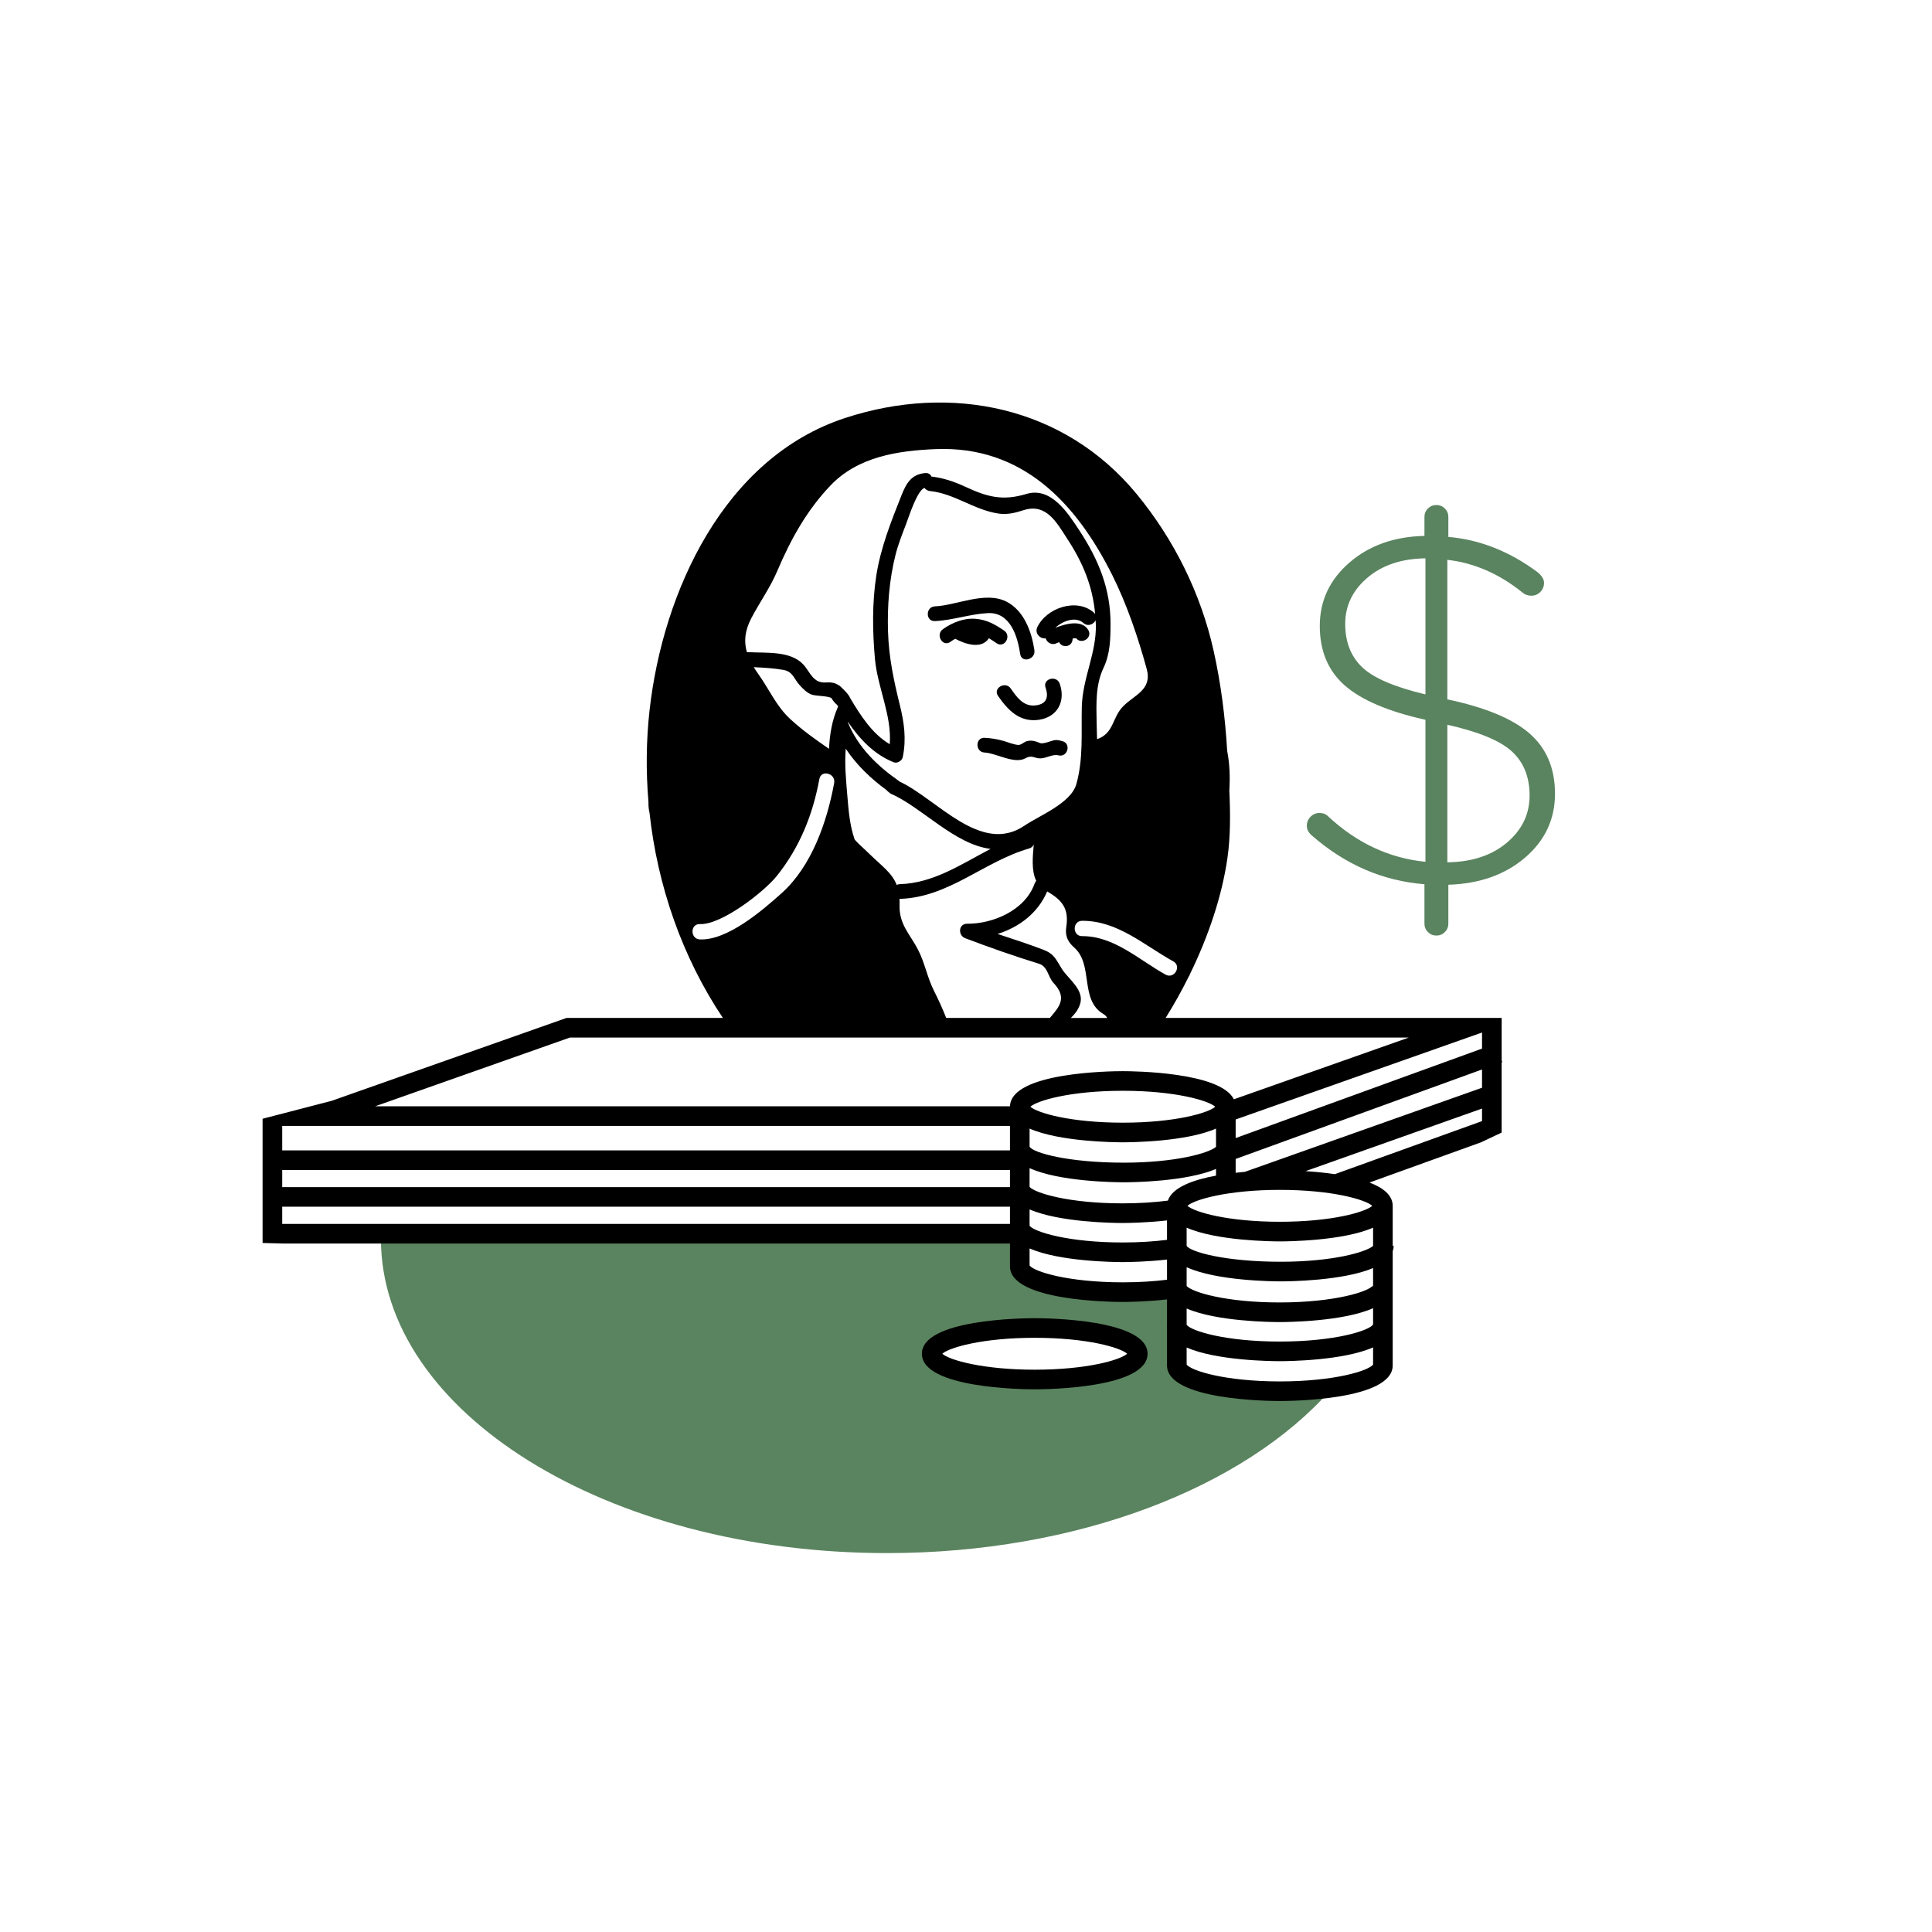 <?xml version="1.0" encoding="utf-8"?>
<!-- Generator: Adobe Illustrator 17.0.2, SVG Export Plug-In . SVG Version: 6.00 Build 0)  -->
<!DOCTYPE svg PUBLIC "-//W3C//DTD SVG 1.1//EN" "http://www.w3.org/Graphics/SVG/1.1/DTD/svg11.dtd">
<svg version="1.1" id="Layer_1" xmlns="http://www.w3.org/2000/svg" xmlns:xlink="http://www.w3.org/1999/xlink" x="0px" y="0px"
	 width="252px" height="252px" viewBox="180 270 252 252" enable-background="new 180 270 252 252" xml:space="preserve">
<path fill="#5A845F" d="M339.193,450.856l-5.982-2.632v-10.051l-9.811,0.718l-5.982-1.196l-4.786-1.675l-0.239-4.547l-82.685-0.452
	c-0.004,0.186-0.023,0.369-0.023,0.556c0,22.644,29.549,41,66,41c24.942,0,46.646-8.597,57.869-21.279L339.193,450.856z
	 M314.785,449.899c-7.137,0-12.922-1.5-12.922-3.35s5.785-3.35,12.922-3.35s12.922,1.5,12.922,3.35S321.922,449.899,314.785,449.899
	z"/>
<g>
	<path d="M301.943,351.011c2.337-0.105,4.558-0.917,6.892-1.039c2.925-0.153,3.886,2.987,4.236,5.348
		c0.181,1.221,2.031,0.7,1.851-0.51c-0.356-2.402-1.35-5.166-3.641-6.334c-2.771-1.412-6.497,0.488-9.338,0.616
		C300.71,349.146,300.704,351.066,301.943,351.011z"/>
	<path d="M311.838,359.806c-0.701-1.009-2.366-0.051-1.658,0.969c1.308,1.885,2.853,3.487,5.351,3.108
		c2.433-0.369,3.48-2.44,2.697-4.701c-0.402-1.163-2.257-0.663-1.851,0.51c0.473,1.368,0.037,2.232-1.466,2.328
		C313.439,362.115,312.584,360.88,311.838,359.806z"/>
	<path d="M308.989,353.247c0.339,0.201,0.671,0.429,1.008,0.657c1.029,0.696,1.988-0.968,0.969-1.658
		c-1.207-0.817-2.263-1.419-3.737-1.533c-1.52-0.118-3.029,0.494-4.243,1.355c-1.001,0.71-0.044,2.376,0.969,1.658
		c0.213-0.151,0.425-0.286,0.64-0.409C305.913,354.03,308.036,354.718,308.989,353.247z"/>
	<path d="M318.057,368.524c-0.733-0.186-1.506,0.341-2.258,0.392c-0.863,0.058-1.135-0.511-2.038-0.014
		c-1.472,0.81-3.808-0.674-5.338-0.745c-1.233-0.057-1.238-1.977,0-1.92c0.877,0.041,1.692,0.178,2.537,0.424
		c0.621,0.181,1.197,0.446,1.851,0.505c0.351,0.032,0.786-0.4,1.123-0.493c0.611-0.168,1.165,0.011,1.724,0.244
		c0.416,0.174,1.445-0.301,1.895-0.373c0.379-0.06,0.636,0.032,1.015,0.128C319.766,366.978,319.257,368.829,318.057,368.524z"/>
	<path d="M314.965,441.937c-1.507,0-14.719,0.13-14.719,4.64c0,4.509,13.213,4.64,14.719,4.64s14.719-0.13,14.719-4.64
		C329.685,442.067,316.472,441.937,314.965,441.937z M314.965,448.656c-6.783,0-11.148-1.261-12.058-2.08
		c0.909-0.819,5.274-2.08,12.058-2.08s11.148,1.261,12.058,2.08C326.114,447.395,321.749,448.656,314.965,448.656z"/>
</g>
<g enable-background="new    ">
	<path fill="#5A845F" d="M365.797,337.432c0-0.433,0.151-0.802,0.454-1.105c0.303-0.303,0.672-0.455,1.105-0.455
		s0.802,0.152,1.105,0.455c0.302,0.304,0.454,0.673,0.454,1.105v2.6c4.073,0.348,7.931,1.864,11.57,4.55
		c0.606,0.478,0.91,0.954,0.91,1.431c0,0.477-0.162,0.877-0.487,1.202c-0.325,0.325-0.715,0.487-1.17,0.487
		s-0.856-0.151-1.203-0.455c-3.033-2.426-6.283-3.835-9.75-4.225v18.2c4.94,1.04,8.516,2.524,10.726,4.452
		c2.21,1.929,3.314,4.55,3.314,7.865c0,3.314-1.3,6.089-3.899,8.319c-2.601,2.232-5.938,3.413-10.011,3.543v5.07
		c0,0.433-0.152,0.801-0.454,1.104c-0.304,0.303-0.673,0.455-1.105,0.455c-0.434,0-0.803-0.152-1.105-0.455
		c-0.303-0.304-0.454-0.672-0.454-1.104v-5.136c-5.418-0.433-10.292-2.534-14.625-6.305c-0.478-0.39-0.715-0.822-0.715-1.3
		c0-0.477,0.163-0.878,0.488-1.202c0.325-0.325,0.715-0.488,1.17-0.488s0.834,0.152,1.137,0.455
		c3.726,3.468,7.952,5.438,12.675,5.915v-18.524c-4.854-1.083-8.364-2.578-10.53-4.485c-2.167-1.906-3.25-4.495-3.25-7.768
		c0-3.271,1.289-6.022,3.868-8.255c2.578-2.231,5.838-3.391,9.783-3.478v-2.468H365.797z M358.354,345.361
		c-1.928,1.647-2.892,3.651-2.892,6.013s0.736,4.247,2.21,5.655c1.473,1.408,4.225,2.59,8.255,3.542v-17.745
		C362.807,342.87,360.281,343.715,358.354,345.361z M376.554,379.909c1.972-1.668,2.958-3.716,2.958-6.143s-0.771-4.344-2.308-5.753
		c-1.539-1.407-4.345-2.567-8.418-3.478v17.94C371.993,382.434,374.582,381.577,376.554,379.909z"/>
</g>
<path d="M375.868,408.306v-5.529h-43.831c1.081-1.729,2.101-3.548,3.031-5.428c0.07-0.092,0.123-0.198,0.156-0.315
	c2.374-4.867,4.153-10.099,4.872-15.086c0.416-2.88,0.386-5.875,0.252-8.841c0.103-1.738,0.052-3.48-0.281-5.156
	c-0.258-4.399-0.815-8.804-1.777-13.104c-1.672-7.474-5.172-14.51-10.032-20.41c-9.431-11.447-24.21-14.439-38.017-9.919
	c-15.818,5.178-23.778,22.688-25.512,38.096c-0.444,3.949-0.488,7.968-0.148,11.966c-0.008,0.496,0.024,0.99,0.14,1.438
	c1.032,9.518,4.269,18.846,9.569,26.758h-20.401l-32.315,11.405l1.691-0.597l-9.016,2.34v16.203l2.56,0.071h94.924v2.981
	c0,4.51,13.213,4.64,14.719,4.64c0.598,0,3.039-0.022,5.766-0.329v3.414h-0.021c0,0.077,0.013,0.149,0.021,0.223v4.976
	c0,4.51,13.213,4.64,14.719,4.64c1.507,0,14.719-0.13,14.719-4.64V433.21c0.078-0.225,0.125-0.461,0.125-0.713h-0.125v-5.216
	c0-1.386-1.251-2.357-3.024-3.039l14.674-5.29l-0.065,0.016l2.625-1.24v-9.162l0.083-0.03L375.868,408.306z M332.031,397.125
	c-3.46-1.914-6.71-5.043-10.884-5.021c-1.29,0.007-1.289-1.993,0-2c4.618-0.024,8.066,3.176,11.894,5.294
	C334.169,396.022,333.16,397.75,332.031,397.125z M318.509,396.384c-0.813-1.297-0.981-1.959-2.484-2.532
	c-1.941-0.74-3.926-1.376-5.904-2.033c2.797-0.873,5.27-2.725,6.471-5.55c1.892,1.122,2.87,2.168,2.486,4.665
	c-0.175,1.141,0.203,1.924,1.034,2.656c2.543,2.242,0.682,6.819,3.796,8.665c0.25,0.148,0.41,0.326,0.516,0.522h-4.746
	c0.486-0.478,0.918-0.994,1.181-1.741C321.526,399.14,319.331,397.696,318.509,396.384z M289.274,362.259
	c-0.772,1.757-1.046,3.565-1.144,5.413c-1.765-1.215-3.498-2.443-5.074-3.902c-1.799-1.665-2.72-3.852-4.115-5.806
	c-0.228-0.319-0.436-0.632-0.625-0.943c1.289,0.069,2.574,0.13,3.851,0.354c1.279,0.225,1.375,1.168,2.136,1.993
	c0.454,0.492,0.919,0.989,1.56,1.23c0.531,0.199,2.266,0.167,2.599,0.476c0.19,0.33,0.417,0.623,0.717,0.858
	c0.048,0.08,0.095,0.159,0.143,0.239C289.306,362.202,289.288,362.227,289.274,362.259z M291.479,379.508
	c-0.644-1.845-0.798-3.785-0.964-5.797c-0.168-2.048-0.365-4.018-0.201-6.052c1.416,2.125,3.27,3.901,5.374,5.436
	c0.017,0.036,0.05,0.067,0.074,0.101c0.128,0.102,0.256,0.204,0.383,0.307c4.067,1.762,8.342,6.638,13.057,7.223
	c-3.811,1.986-7.427,4.468-11.83,4.599c-0.159,0.005-0.296,0.041-0.414,0.1c-0.621-1.594-1.953-2.47-3.604-4.092
	C292.721,380.711,292.033,380.148,291.479,379.508z M297.373,361.975c-0.796-3.217-1.438-6.231-1.544-9.568
	c-0.106-3.342,0.157-6.764,0.971-10.007c0.349-1.392,0.879-2.739,1.398-4.074c0.271-0.697,1.434-4.417,2.395-4.68
	c0.153,0.212,0.388,0.371,0.71,0.404c3.181,0.321,5.786,2.485,8.96,2.94c1.142,0.164,2.161-0.094,3.243-0.444
	c2.999-0.97,4.372,1.711,5.642,3.642c2.1,3.192,3.362,6.23,3.698,9.915c-0.046-0.069-0.099-0.136-0.171-0.199
	c-2.206-1.956-6.173-0.64-7.374,1.901c-0.391,0.827,0.423,1.576,1.084,1.448c0.165,0.524,0.765,0.963,1.415,0.651
	c0.1-0.048,0.221-0.097,0.35-0.145c0.135,0.292,0.409,0.514,0.829,0.514c0.629,0,0.937-0.496,0.927-0.984
	c0.058-0.007,0.115-0.019,0.174-0.024c0.009-0.001,0.282-0.008,0.285-0.008c0.004,0.001,0.006,0.001,0.01,0.002
	c0.682,0.863,2.182-0.062,1.573-1.084c-0.809-1.359-2.869-0.857-4.304-0.285c1.001-0.926,2.669-1.52,3.675-0.628
	c0.579,0.513,1.331,0.172,1.582-0.357c0.009,0.171,0.028,0.334,0.034,0.507c0.114,3.753-1.739,7.013-1.83,10.81
	c-0.081,3.409,0.216,6.688-0.702,10.028c-0.692,2.517-4.775,4.088-6.783,5.45c-5.677,3.85-11.432-3.512-16.292-5.759
	c-0.039-0.037-0.078-0.074-0.125-0.107c-2.786-1.945-5.303-4.385-6.599-7.586c-0.008-0.019-0.019-0.034-0.028-0.053
	c0.005-0.015,0.008-0.031,0.013-0.047c1.541,2.241,3.386,4.238,5.981,5.28c0.465,0.187,1.083-0.199,1.181-0.671
	C298.235,366.413,297.943,364.279,297.373,361.975z M297.372,387.244c6.387-0.19,10.95-4.866,16.863-6.574
	c0.317-0.092,0.51-0.292,0.605-0.529c-0.135,1.505-0.339,3.42,0.321,4.756c-0.089,0.095-0.162,0.213-0.213,0.357
	c-1.25,3.513-5.475,5.263-8.798,5.233c-1.144-0.011-1.226,1.518-0.255,1.886c3.175,1.202,6.374,2.334,9.621,3.33
	c1.154,0.354,1.175,1.731,1.901,2.505c1.856,1.98,0.716,3.144-0.482,4.568h-13.517c-0.466-1.181-0.987-2.346-1.575-3.5
	c-0.886-1.739-1.207-3.672-2.091-5.388c-1.054-2.046-2.498-3.309-2.418-5.84c0.009-0.288,0.002-0.553-0.011-0.808
	C297.338,387.241,297.354,387.245,297.372,387.244z M277.985,350.661c1.107-2.127,2.469-3.991,3.417-6.226
	c1.738-4.094,3.849-7.896,6.943-11.132c3.569-3.733,8.776-4.526,13.713-4.723c11.291-0.451,18.307,7.006,23.028,16.448
	c1.888,3.777,3.376,8.155,4.487,12.242c0.74,2.724-1.626,3.361-3.091,4.871c-1.461,1.505-1.161,3.495-3.388,4.275
	c-0.017-0.779-0.046-1.51-0.056-2.138c-0.041-2.442-0.165-4.933,0.909-7.19c0.849-1.782,0.9-3.735,0.905-5.676
	c0.013-4.59-1.559-8.403-4.047-12.194c-1.476-2.248-3.69-5.768-6.929-4.79c-3.101,0.937-5.113,0.388-7.96-0.934
	c-1.44-0.669-2.852-1.15-4.422-1.335c-0.129-0.29-0.404-0.498-0.832-0.456c-1.785,0.173-2.445,1.314-3.072,2.891
	c-1.363,3.43-2.726,6.84-3.294,10.507c-0.55,3.552-0.495,7.262-0.175,10.831c0.335,3.737,2.221,7.388,1.933,11.14
	c-2.287-1.344-3.824-3.77-5.162-6.016c-0.231-0.52-0.62-0.878-1.019-1.265c-0.021-0.024-0.027-0.05-0.052-0.073
	c-0.034-0.032-0.065-0.048-0.099-0.078c-0.04-0.04-0.08-0.077-0.119-0.119c-0.061-0.066-0.128-0.105-0.195-0.129
	c-0.503-0.341-0.984-0.419-1.721-0.375c-1.667,0.099-2.001-1.37-2.922-2.357c-1.686-1.807-4.897-1.461-7.143-1.596
	c-0.071-0.004-0.137,0-0.199,0.008C277.024,353.705,277.132,352.3,277.985,350.661z M271.293,392.534c-1.285-0.052-1.29-2.052,0-2
	c2.849,0.115,8.407-4.251,10.026-6.274c2.995-3.743,4.692-7.97,5.556-12.653c0.234-1.267,2.161-0.729,1.929,0.532
	c-0.929,5.038-2.917,10.839-6.863,14.373C279.418,388.771,274.881,392.679,271.293,392.534z M311.734,429.639H216.81v-2.24h94.924
	V429.639z M311.734,424.84H216.81v-2.23h94.924V424.84z M311.734,420.05H216.81v-3.194h94.924V420.05z M311.739,414.296h-82.797
	l25.385-8.959H363.75l-22.812,8.051c-1.751-3.557-13.095-3.671-14.485-3.671C324.953,409.717,311.859,409.847,311.739,414.296z
	 M314.294,419.573v-2.366c3.92,1.722,11.075,1.79,12.159,1.79s8.239-0.068,12.159-1.79v2.383c-0.951,0.819-5.298,2.062-12.035,2.062
	C319.346,421.652,314.772,420.375,314.294,419.573 M314.395,414.356c0.909-0.818,5.275-2.08,12.058-2.08s11.148,1.261,12.058,2.08
	c-0.909,0.819-5.274,2.08-12.058,2.08S315.305,415.175,314.395,414.356z M332.219,436.922c-1.649,0.205-3.578,0.338-5.766,0.338
	c-7.121,0-11.569-1.389-12.159-2.198v-2.222c3.925,1.713,11.056,1.78,12.139,1.78c0.599,0,3.051-0.021,5.787-0.33v2.632
	L332.219,436.922L332.219,436.922z M332.219,431.72c-1.653,0.207-3.59,0.341-5.787,0.341c-7.053,0-11.481-1.362-12.139-2.174v-2.137
	c3.93,1.703,11.034,1.77,12.115,1.77c0.601,0,3.065-0.022,5.811-0.334V431.72z M332.334,426.602
	c-1.684,0.217-3.668,0.358-5.926,0.358c-6.974,0-11.381-1.332-12.115-2.146v-2.45c3.891,1.777,11.187,1.848,12.284,1.848
	c1.074,0,8.089-0.068,12.035-1.738v0.868C335.642,423.891,332.904,424.867,332.334,426.602z M359.098,447.987
	c-0.59,0.809-5.038,2.198-12.159,2.198s-11.569-1.389-12.159-2.198v-2.222c3.925,1.713,11.056,1.78,12.139,1.78
	c1.087,0,8.264-0.069,12.18-1.799v2.241H359.098z M359.098,442.764c-0.521,0.805-4.99,2.221-12.18,2.221
	c-7.053,0-11.481-1.362-12.139-2.174v-2.137c3.93,1.703,11.034,1.77,12.115,1.77c1.089,0,8.293-0.069,12.204-1.811V442.764z
	 M359.098,437.804h-0.044c0-0.083,0.024-0.141,0.033-0.156c-0.478,0.802-4.961,2.236-12.193,2.236
	c-6.974,0-11.381-1.332-12.115-2.146v-2.45c3.891,1.777,11.187,1.848,12.284,1.848c1.074,0,8.089-0.068,12.035-1.737V437.804z
	 M334.779,432.497v-2.366c3.92,1.722,11.075,1.79,12.159,1.79s8.239-0.068,12.159-1.79v2.383c-0.951,0.819-5.298,2.062-12.035,2.062
	C339.832,434.577,335.257,433.299,334.779,432.497 M358.996,427.281c-0.909,0.819-5.274,2.08-12.057,2.08s-11.148-1.261-12.058-2.08
	c0.909-0.818,5.275-2.08,12.058-2.08S358.087,426.462,358.996,427.281z M373.308,416.231l-19.197,6.92
	c-1.338-0.198-2.669-0.319-3.823-0.393l23.02-8.163V416.231z M373.308,411.879l-30.943,10.972c-0.388,0.034-0.786,0.073-1.192,0.118
	v-1.801l32.135-11.672L373.308,411.879L373.308,411.879z M373.308,406.772l-32.135,11.672v-2.425l32.135-11.342V406.772z"/>
</svg>
